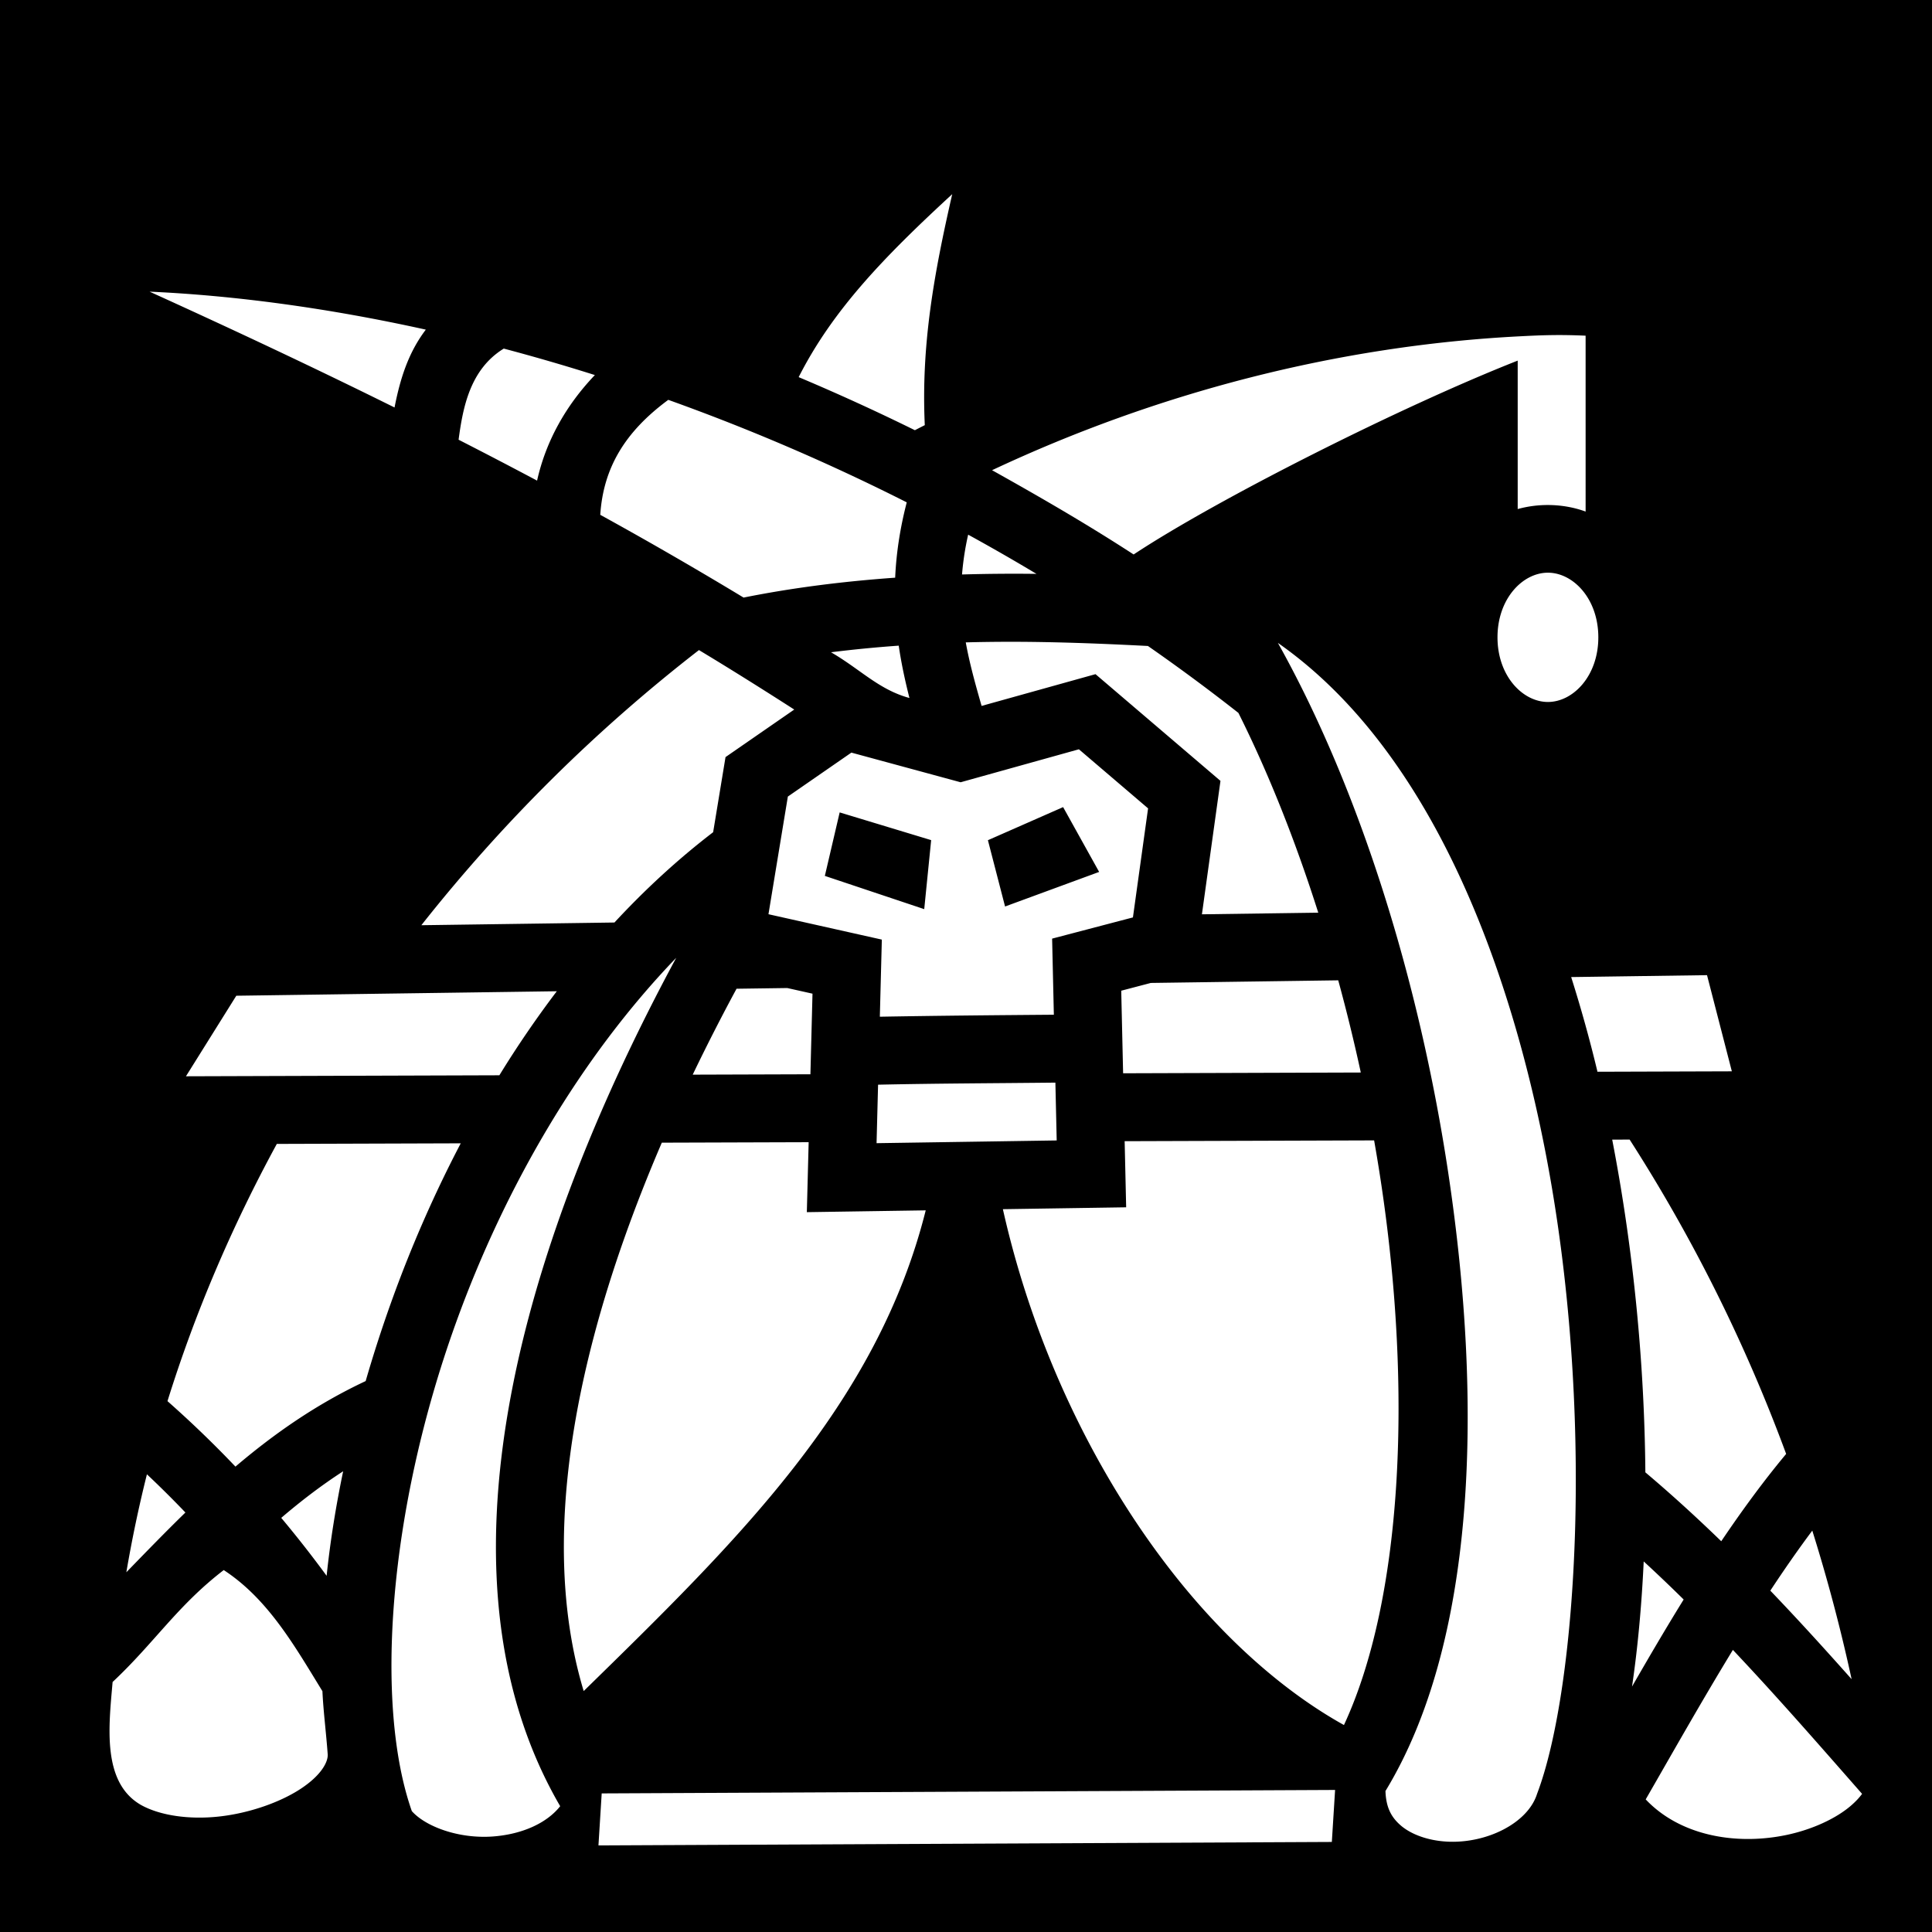 <svg xmlns="http://www.w3.org/2000/svg" viewBox="0 0 512 512" fill="currentColor"><path d="M0 0h512v512H0z"/><path fill="#fff" d="M252.35 51.451c-18.22 16.765-31.721 30.803-40.696 48.492a573.792 573.792 0 0 1 30.797 14.065c.876-.446 1.748-.898 2.627-1.338-.985-21.191 2.408-39.965 7.272-61.219zM39.643 77.291c21.648 9.825 43.38 20.02 64.914 30.695 1.554-7.954 3.772-14.668 8.289-20.63-25.904-5.73-50.637-9.046-73.203-10.065zm363.352 11.822c-48.633 2.463-96.585 15.058-140.09 35.496 13.816 7.717 25.764 14.693 37.52 22.332 21.9-14.496 70.579-39.08 101.78-51.373v39.338c6.034-1.671 12.532-1.336 17.998.666V88.961c-7.013-.32-11.8-.13-17.208.152zM133.504 92.38c-8.931 5.494-10.828 15.551-11.973 24.15 6.966 3.558 13.901 7.17 20.8 10.84 2.334-10.442 7.597-19.885 15.314-27.976a534.283 534.283 0 0 0-24.141-7.014zm43.598 13.584c-11.631 8.575-17.221 18.189-18.028 30.467a1085.447 1085.447 0 0 1 37.985 21.933c13.027-2.617 26.492-4.302 40.17-5.271.276-6.197 1.214-12.82 3.068-19.965a554.898 554.898 0 0 0-63.195-27.164zm79.47 35.726a74.438 74.438 0 0 0-1.623 10.553c6.958-.2 13.29-.237 19.723-.162a536.468 536.468 0 0 0-18.1-10.39zm153.639 10.079c-6.664 0-13.36 6.86-13.36 17.13s6.696 17.131 13.36 17.131 13.36-6.86 13.36-17.13-6.696-17.131-13.36-17.131zm-154.274 18.468c1.008 5.609 2.553 11.09 4.194 16.838l30.187-8.416 33.118 28.28-4.915 35.36 30.833-.43c-6.064-19.072-13.21-37.052-21.163-52.94a511.118 511.118 0 0 0-23.98-17.739c-17.368-.894-32.488-1.379-48.274-.953zm82.717.137c21.681 38.75 37.493 89.593 45.143 140.428 9.444 62.753 7.027 124.938-16.635 163.836.146 4.443 1.6 6.989 4.006 9.088 2.748 2.396 7.279 4.083 12.469 4.33 10.38.494 21.143-4.888 23.644-12.5l.06-.186.07-.183c10.524-27.887 15.45-101.52 2.103-170.106-6.674-34.293-17.747-67.575-33.994-94.031-10.245-16.682-22.422-30.568-36.866-40.676zm-100.482.732a338.97 338.97 0 0 0-17.945 1.749c7.748 4.485 12.656 9.913 20.783 12.12-1.116-4.43-2.132-9.015-2.838-13.869zm-52.942 1.172a427.562 427.562 0 0 0-73.568 72.914l51.172-.716c8.088-8.728 16.807-16.771 26.156-23.934l3.281-19.904 18.213-12.6c-8.548-5.49-17.068-10.836-25.254-15.76zm100.69 26.291l-31.344 8.74-28.951-7.86-16.836 11.648-5.139 31.18 30.045 6.726-.529 20.437c15.726-.278 30.633-.405 46.115-.529l-.459-20.166 21.416-5.621 4.014-28.898zm-4.184 15.323l9.547 17.175-24.931 9.163-4.547-17.567zm-59.215 1.404l24.245 7.346-1.836 18.289-26.338-8.809zm-43.318 38.533c-25.63 26.628-45.475 61.109-58.256 96.412-18.172 50.197-21.674 101.663-11.81 129.72 3.651 4.114 12.494 7.41 21.564 6.718 7.742-.591 14.242-3.561 17.752-8.02-21.654-37.214-20.589-83.507-8.299-129.74 8.582-32.283 22.713-64.79 39.05-95.09zm273.176 4.598l-36.002.504a361.986 361.986 0 0 1 6.969 25.093l35.611-.113zm-97.734 1.367l-49.668.695-7.838 2.057.498 21.883 62.988-.203a472.289 472.289 0 0 0-5.98-24.432zm-146.01 2.043l-13.442.187a538.434 538.434 0 0 0-11.617 22.77l31.192-.1.552-21.361zm-61.076.853l-84.936 1.188-13.344 21.348 83.06-.266a274.788 274.788 0 0 1 15.22-22.27zm132.13 24.215c-16.44.178-30.81.203-46.99.547l-.4 15.5 47.738-.724zm152.178 15.092l-4.617.016c5.835 30.117 8.565 60.477 8.787 88.17 7.006 5.918 13.681 12.026 20.111 18.263 5.487-8.133 11.222-15.978 17.2-23.142a428.526 428.526 0 0 0-41.48-83.307zm-67.71.217l-66.112.213.398 17.521-32.668.496c8.228 36.735 24.691 70.42 44.856 96.178 14.02 17.91 29.822 31.793 45.53 40.53 15.418-33.199 18.198-88.116 9.837-143.67a458.357 458.357 0 0 0-1.842-11.268zm-149.854.48l-38.916.125c-7.246 16.865-13.376 33.936-17.838 50.723-9.107 34.259-11.232 66.915-2.863 94.604 40.638-39.739 77.702-75.824 90.642-127.391l-31.506.478zm-92.198.297l-48.746.156c-11.877 21.835-21.652 44.664-28.976 68.168a287.284 287.284 0 0 1 18.012 17.354c10.144-8.627 21.359-16.503 34.511-22.674a351.243 351.243 0 0 1 7.117-21.88c5.028-13.89 11.06-27.728 18.082-41.124zM90.94 389.902c-5.764 3.732-11.189 7.886-16.408 12.348a297.288 297.288 0 0 1 12.026 15.354c.945-8.997 2.414-18.268 4.382-27.702zm-52.003.803a344.25 344.25 0 0 0-5.454 25.961c5.114-5.262 10.267-10.59 15.653-15.834a271.026 271.026 0 0 0-10.2-10.127zm441.34 14.922c-3.766 5.037-7.48 10.381-11.124 15.91 7.409 7.724 14.538 15.58 21.543 23.461a450.711 450.711 0 0 0-10.42-39.371zm-44.678 8.166c-.554 11.9-1.602 23.048-3.092 33.164 4.339-7.542 8.88-15.31 13.68-23.07a419.389 419.389 0 0 0-10.588-10.094zM29.842 445.744c-.983 11.546-2.93 26.6 7.535 32.596 5.018 2.794 12.75 3.938 20.75 3.049 8-.89 16.136-3.772 21.539-7.325 5.403-3.552 7.231-7.011 7.186-9.043-.406-5.728-1.175-11.65-1.405-16.835-7.327-11.919-14.361-24.404-26.154-32.1-12.289 9.437-18.357 19.266-29.451 29.658zm429.392-8.502c-8.303 13.622-16.025 27.32-23.107 39.617 9.047 9.572 23.629 12.14 36.78 9.534 7.233-1.434 13.674-4.482 17.59-7.854 1.27-1.095 2.233-2.133 2.976-3.146-11.34-12.924-22.547-25.775-34.239-38.15zm-105.421 37.115l-194.356.916-.861 13.782 194.355-.918z"/></svg>